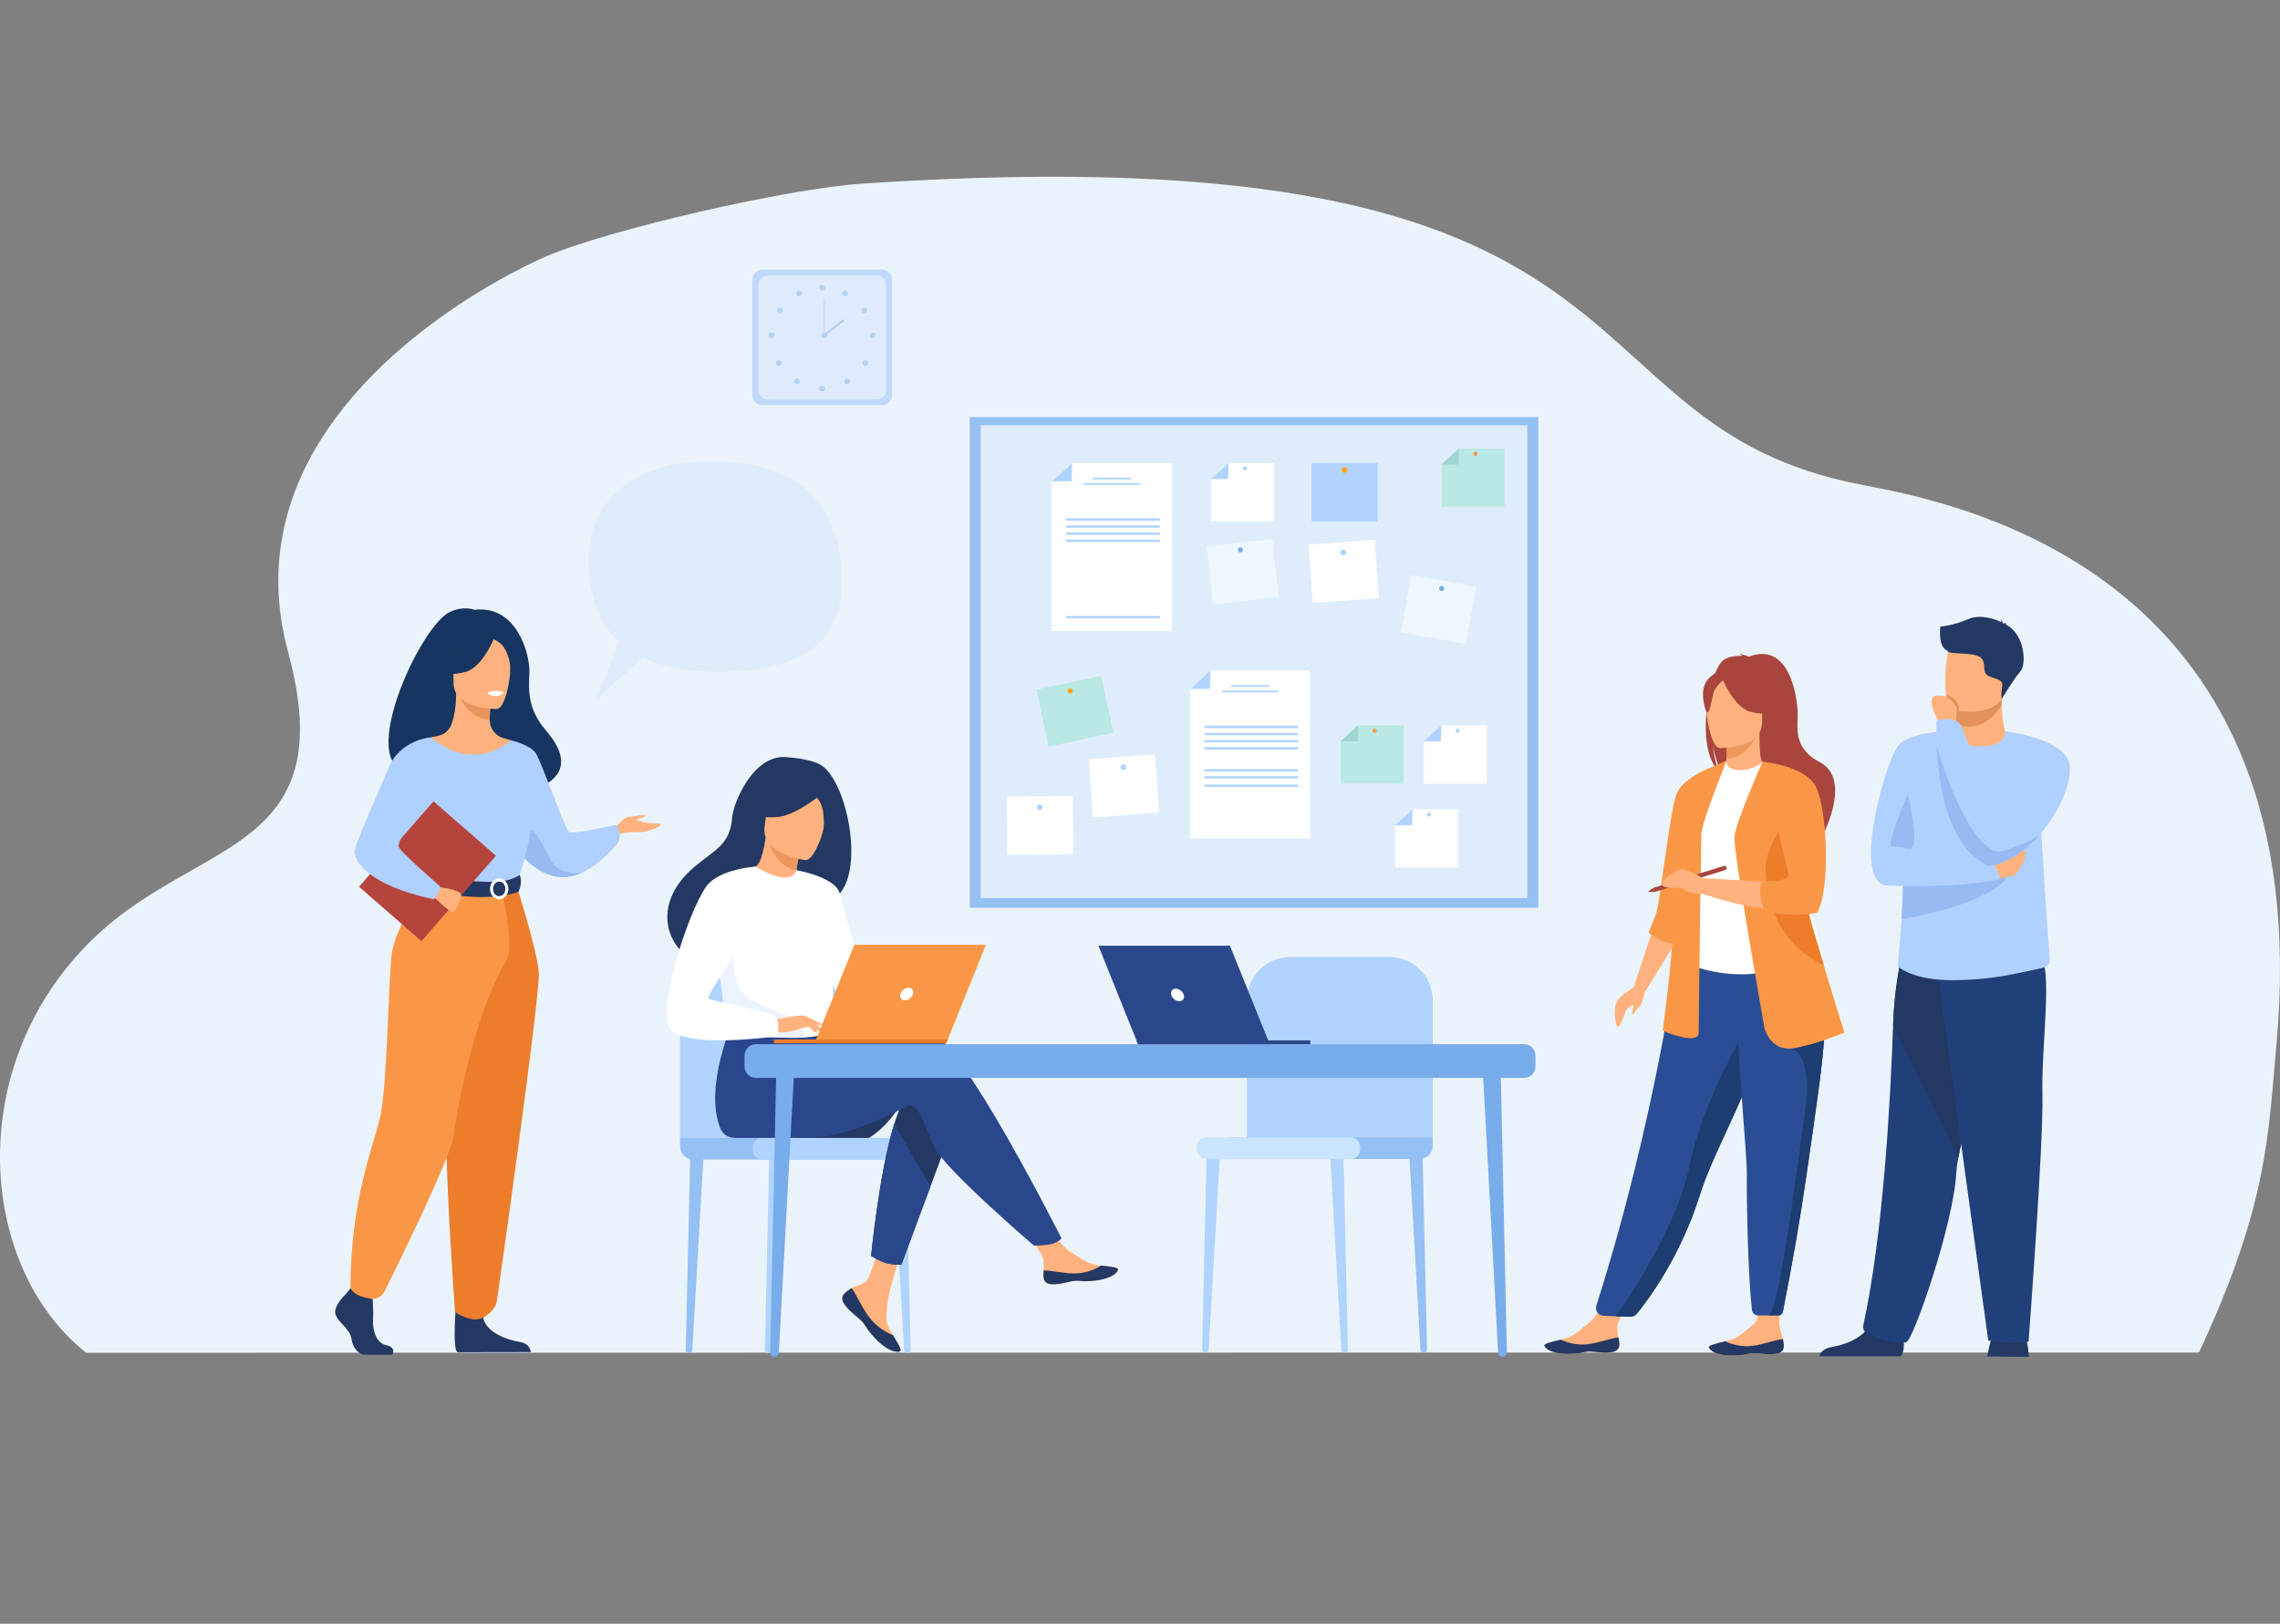 <?xml version="1.0" encoding="utf-8"?>
<!-- Generator: Adobe Illustrator 16.0.0, SVG Export Plug-In . SVG Version: 6.00 Build 0)  -->
<!DOCTYPE svg PUBLIC "-//W3C//DTD SVG 1.1//EN" "http://www.w3.org/Graphics/SVG/1.1/DTD/svg11.dtd">
<svg version="1.1" id="Слой_1" xmlns="http://www.w3.org/2000/svg" xmlns:xlink="http://www.w3.org/1999/xlink" x="0px" y="0px"
	 width="2721.06px" height="1938.193px" viewBox="0 0 2721.06 1938.193" enable-background="new 0 0 2721.06 1938.193"
	 xml:space="preserve">
<rect x="0" y="0" width="2721.06" height="1938.193" fill="#808080" stroke="none"/>
<g>
	<path fill="#EBF3FA" d="M102.804,1614.704c0.129,0.096,2521.506-0.313,2521.506-0.313c83.01-177.061,82.865-263.566,92.314-365.055
		c52.154-560.951-370.348-647.191-494.121-670.582c-378.987-71.622-206.498-425.991-1194.08-359.505
		c-90.513,6.093-303.929,55.29-377.479,87.162c-51.587,22.337-245.945,122.286-302.97,291.359
		c-18.011,53.362-22.332,113.606-4.173,180.473c64.272,236.612-103.29,223.012-225.732,335.775
		C-45.353,1264.503-28.27,1510.612,102.804,1614.704z"/>
	<g>
		<g>
			<path fill="#B0D4FF" d="M1604.727,1614.548h0.346c2.036,0,3.674-1.676,3.627-3.711l-5.5-238.406l-16.203-1.891l13.817,240.313
				C1600.933,1612.927,1602.65,1614.548,1604.727,1614.548z"/>
		</g>
		<g>
			<path fill="#95C0F4" d="M1699.146,1614.548h0.346c2.036,0,3.674-1.676,3.627-3.711l-5.501-238.406l-16.202-1.891l13.816,240.313
				C1695.351,1612.927,1697.068,1614.548,1699.146,1614.548z"/>
		</g>
		<g>
			<path fill="#B0D4FF" d="M1438.603,1614.548h-0.346c-2.036,0-3.674-1.676-3.627-3.711l5.501-238.406l16.202-1.891l-13.816,240.313
				C1442.398,1612.927,1440.681,1614.548,1438.603,1614.548z"/>
		</g>
		<path fill="#B0D4FF" d="M1709.882,1357.646v-163.367c0-28.746-23.304-52.049-52.049-52.049h-117.702
			c-28.745,0-52.049,23.303-52.049,52.049v169.609L1709.882,1357.646z"/>
		<path fill="#95C0F4" d="M1466.995,1383.437h227.259c8.632,0,15.629-6.998,15.629-15.629v-10.162h-242.888V1383.437z"/>
		<path fill="#CAE5FF" d="M1439.761,1383.437h171.931c6.382,0,11.556-5.174,11.556-11.557v-2.68c0-6.381-5.174-11.555-11.556-11.555
			h-171.931c-6.383,0-11.557,5.174-11.557,11.555v2.68C1428.205,1378.263,1433.378,1383.437,1439.761,1383.437z"/>
	</g>
	<g>
		<rect x="1157.404" y="497.813" fill="#95C0F4" width="678.531" height="585.735"/>
		<g>
			<rect x="1170.321" y="507.571" fill="#DFEDFB" width="652.42" height="564.297"/>
			<g>
				<polygon fill="#FFFFFF" points="1398.348,753.092 1255.385,753.092 1255.385,574.572 1279.627,552.719 1398.348,552.719 				"/>
				<polygon fill="#B0D4FF" points="1255.385,574.572 1278.848,574.572 1279.627,552.719 				"/>
				<rect x="1303.979" y="570.095" fill="#B0D4FF" width="45.775" height="2.18"/>
				<rect x="1293.204" y="576.635" fill="#B0D4FF" width="67.326" height="2.18"/>
				<rect x="1272.309" y="618.634" fill="#B0D4FF" width="111.791" height="2.802"/>
				<rect x="1272.309" y="627.146" fill="#B0D4FF" width="111.791" height="2.803"/>
				<rect x="1272.309" y="635.657" fill="#B0D4FF" width="111.791" height="2.802"/>
				<rect x="1272.309" y="644.168" fill="#B0D4FF" width="111.791" height="2.803"/>
				<rect x="1272.309" y="735.252" fill="#B0D4FF" width="111.791" height="2.803"/>
			</g>
			<g>
				<polygon fill="#FFFFFF" points="1563.425,1000.771 1420.462,1000.771 1420.462,822.25 1444.705,800.398 1563.425,800.398 				
					"/>
				<polygon fill="#B0D4FF" points="1420.462,822.25 1443.925,822.25 1444.705,800.398 				"/>
				<rect x="1469.056" y="817.774" fill="#B0D4FF" width="45.775" height="2.18"/>
				<rect x="1458.281" y="824.313" fill="#B0D4FF" width="67.326" height="2.18"/>
				<rect x="1437.386" y="866.313" fill="#B0D4FF" width="111.791" height="2.803"/>
				<rect x="1437.386" y="874.824" fill="#B0D4FF" width="111.791" height="2.803"/>
				<rect x="1437.386" y="883.336" fill="#B0D4FF" width="111.791" height="2.803"/>
				<rect x="1437.386" y="891.848" fill="#B0D4FF" width="111.791" height="2.802"/>
				<rect x="1437.386" y="918.038" fill="#B0D4FF" width="111.791" height="2.801"/>
				<rect x="1437.386" y="926.547" fill="#B0D4FF" width="111.791" height="2.803"/>
				<rect x="1437.386" y="936.418" fill="#B0D4FF" width="111.791" height="2.803"/>
			</g>
			<g>
				<rect x="1565.159" y="552.719" fill="#B0D4FF" width="78.943" height="69.596"/>
				<circle fill="#FFA412" cx="1604.63" cy="561.004" r="3.456"/>
			</g>
			<g>
				
					<rect x="1565.159" y="646.848" transform="matrix(-0.998 0.07 -0.07 -0.998 3252.835 1249.891)" fill="#FFFFFF" width="78.943" height="69.597"/>
				<circle fill="#B0D4FF" cx="1603.085" cy="659.503" r="3.456"/>
			</g>
			<g>
				
					<rect x="1302.83" y="903.249" transform="matrix(-0.998 0.07 -0.07 -0.998 2746.669 1780.339)" fill="#FFFFFF" width="78.943" height="69.596"/>
				<circle fill="#B0D4FF" cx="1340.755" cy="915.904" r="3.457"/>
			</g>
			<g>
				
					<rect x="1201.585" y="950.935" transform="matrix(-1 0.01 -0.01 -1 2492.169 1958.672)" fill="#FFFFFF" width="78.943" height="69.597"/>
				<circle fill="#B0D4FF" cx="1240.829" cy="963.537" r="3.456"/>
			</g>
			<g>
				
					<rect x="1676.653" y="692.623" transform="matrix(-0.984 -0.176 0.176 -0.984 3277.507 1745.412)" fill="#EEF6FF" width="78.942" height="69.597"/>
				<circle fill="#78ACEA" cx="1720.587" cy="702.448" r="3.005"/>
			</g>
			<g>
				
					<rect x="1443.631" y="646.848" transform="matrix(-0.994 0.108 -0.108 -0.994 3030.939 1199.757)" fill="#EEF6FF" width="78.944" height="69.596"/>
				<circle fill="#78ACEA" cx="1480.373" cy="656.424" r="3.006"/>
			</g>
			<g>
				
					<rect x="1242.872" y="814.785" transform="matrix(-0.978 0.208 -0.208 -0.978 2713.666 1413.064)" fill="#BAE8E3" width="78.943" height="69.596"/>
				<circle fill="#FFA412" cx="1277.048" cy="824.745" r="3.005"/>
			</g>
			<g>
				<g>
					<polygon fill="#FFFFFF" points="1520.67,622.315 1445.535,622.315 1445.535,571.832 1466.336,552.719 1520.67,552.719 					"/>
					<polygon fill="#B0D4FF" points="1445.133,571.832 1465.656,571.832 1466.336,552.719 					"/>
				</g>
				<circle fill="#B0D4FF" cx="1485.849" cy="559.157" r="2.47"/>
			</g>
			<g>
				<g>
					<polygon fill="#FFFFFF" points="1740.205,1035.568 1665.068,1035.568 1665.068,985.086 1685.871,965.973 1740.205,965.973 
											"/>
					<polygon fill="#B0D4FF" points="1664.667,985.086 1685.19,985.086 1685.871,965.973 					"/>
				</g>
				<circle fill="#B0D4FF" cx="1705.383" cy="972.41" r="2.47"/>
			</g>
			<g>
				<g>
					<polygon fill="#FFFFFF" points="1774.48,935.383 1699.343,935.383 1699.343,884.899 1720.146,865.786 1774.48,865.786 					"/>
					<polygon fill="#B0D4FF" points="1698.943,884.899 1719.465,884.899 1720.146,865.786 					"/>
				</g>
				<circle fill="#B0D4FF" cx="1739.658" cy="872.225" r="2.47"/>
			</g>
			<g>
				<g>
					<polygon fill="#BAE8E3" points="1675.325,935.383 1600.188,935.383 1600.188,884.899 1620.991,865.786 1675.325,865.786 					
						"/>
					<polygon fill="#A1D6CE" points="1599.788,884.899 1620.31,884.899 1620.991,865.786 					"/>
				</g>
				<circle fill="#F99746" cx="1640.503" cy="872.225" r="2.47"/>
			</g>
			<g>
				<g>
					<polygon fill="#BAE8E3" points="1795.683,604.894 1720.546,604.894 1720.546,554.41 1741.349,535.297 1795.683,535.297 					
						"/>
					<polygon fill="#A1D6CE" points="1720.146,554.41 1740.667,554.41 1741.349,535.297 					"/>
				</g>
				<circle fill="#F99746" cx="1760.861" cy="541.735" r="2.47"/>
			</g>
		</g>
	</g>
	<g>
		<path fill="#C0D8FB" d="M1052.669,483.645H909.748c-6.561,0-11.929-5.368-11.929-11.929V333.771
			c0-6.561,5.368-11.929,11.929-11.929h142.921c6.562,0,11.929,5.368,11.929,11.929v137.944
			C1064.599,478.276,1059.231,483.645,1052.669,483.645z"/>
		<path fill="#DFEBFD" d="M1046.478,476.635H915.939c-5.993,0-10.896-4.903-10.896-10.896V339.747
			c0-5.993,4.903-10.896,10.896-10.896h130.539c5.993,0,10.896,4.903,10.896,10.896v125.992
			C1057.374,471.732,1052.471,476.635,1046.478,476.635z"/>
		<g>
			<g>
				<circle fill="#B7D3F3" cx="981.209" cy="343.619" r="3.455"/>
				<circle fill="#B7D3F3" cx="1008.651" cy="350.18" r="3.455"/>
				<circle fill="#B7D3F3" cx="1031.387" cy="370.379" r="3.455"/>
				<circle fill="#B7D3F3" cx="1041.344" cy="400.299" r="3.455"/>
				<circle fill="#B7D3F3" cx="1032.86" cy="433.369" r="3.455"/>
				<circle fill="#B7D3F3" cx="1011.166" cy="455.12" r="3.455"/>
				<circle fill="#B7D3F3" cx="981.209" cy="463.888" r="3.455"/>
			</g>
			<g>
				<circle fill="#B7D3F3" cx="953.657" cy="350.18" r="3.455"/>
				<circle fill="#B7D3F3" cx="930.921" cy="370.379" r="3.455"/>
				<circle fill="#B7D3F3" cx="920.964" cy="400.299" r="3.455"/>
				<circle fill="#B7D3F3" cx="929.447" cy="433.369" r="3.455"/>
				<circle fill="#B7D3F3" cx="951.142" cy="455.12" r="3.455"/>
			</g>
		</g>
		<g>
			<circle fill="#B7D3F3" cx="983.732" cy="400.299" r="3.455"/>
			<g>
				<rect x="983.26" y="357.139" fill="#B7D3F3" width="0.943" height="43.159"/>
			</g>
			<g>
				
					<rect x="993.322" y="376.712" transform="matrix(0.618 0.786 -0.786 0.618 688.137 -632.745)" fill="#B7D3F3" width="2.83" height="29.089"/>
			</g>
		</g>
	</g>
	<g>
		<g>
			<path fill="#FFB27D" d="M1932.507,1606.021c-0.681,9.281-13.776,9.381-28.637,7.656c-14.861-1.725-10.91,2.037-31.718,2.326
				c-20.807,0.289-27.979-6.588-28.986-9.561c-0.897-2.639,9.124-4.859,19.845-7.469c1.349-0.324,2.702-0.664,4.055-1.006
				c12.089-3.074,20.094-12.121,30.437-20.021c9.797-7.482,22.432-34.566,22.432-34.566l28.425-1.283
				c0,0-11.971,24.275-16.467,34.742c-2.645,6.156-1.519,13.721-0.369,19.525
				C1932.138,1599.522,1932.751,1602.751,1932.507,1606.021z"/>
			<path fill="#233862" d="M1903.871,1613.677c-14.861-1.725-10.91,2.037-31.718,2.326c-20.807,0.289-27.979-6.588-28.986-9.561
				c-0.897-2.639,9.124-4.859,19.845-7.469l0.128,0.197c0,0,13.397,7.189,30.532,5.467c13.967-1.398,28.217-7.229,37.852-8.273
				c0.615,3.158,1.229,6.387,0.984,9.656C1931.827,1615.302,1918.731,1615.401,1903.871,1613.677z"/>
		</g>
		<g>
			<path fill="#FFB27D" d="M2128.818,1607.944c-0.672,9.283-13.768,9.396-28.63,7.686c-14.862-1.709-10.908,2.049-31.715,2.359
				s-27.986-6.559-28.996-9.531c-0.9-2.637,9.119-4.867,19.837-7.49c1.349-0.324,2.701-0.666,4.054-1.01
				c12.086-3.084,20.081-12.141,30.416-20.051c9.79-7.494,0.009-51.855,0.009-51.855l31.265-3.043c0,0-1.5,37.352-1.479,54.334
				c0.008,6.701,3.09,13.143,4.246,18.947C2128.442,1601.446,2129.059,1604.675,2128.818,1607.944z"/>
			<path fill="#233862" d="M2100.188,1615.63c-14.862-1.709-10.908,2.049-31.715,2.359s-27.986-6.559-28.996-9.531
				c-0.9-2.637,9.119-4.867,19.837-7.49l0.129,0.197c0,0,13.404,7.178,30.537,5.438c13.965-1.414,28.209-7.258,37.844-8.313
				c0.618,3.156,1.235,6.385,0.994,9.654C2128.146,1617.228,2115.05,1617.341,2100.188,1615.63z"/>
		</g>
		<path fill="#A9453D" d="M2037.579,841.213c-5.382-22.136,2.42-32.445,9.458-37.934c3.339-8.147,7.149-14.02,11.045-16.234
			c7.105-4.039,15.62-4.479,21.576-4.127c-1.534-1.583-4.55-2.16-4.55-2.16c3.692-0.549,11.936,3.114,11.936,3.114
			c51.372-19.794,59.446,55.846,58.366,73.42c-1.07,17.571-0.929,38.268,25.799,52.113c50.996,26.417-16.948,125.972-16.948,125.972
			c1.297-14.199-64.227-89.141-98.411-111.583c-8.322-12.252-11.28-33.894-11.501-35.598c1.437,17.161,4.372,26.786,6.995,32.206
			C2035.763,906.061,2033.455,871.627,2037.579,841.213z"/>
		<path fill="#FFB27D" d="M2057.873,924.909c-0.172,0.078,16.506,8.736,29.049,5.307c11.8-3.219,19.51-18.518,19.347-18.551
			c-4.997-0.992-6.438-7.86-6.332-37.367l-2.259,0.444l-37.982,7.521c0,0,0.864,11.954,0.89,23.213
			C2060.611,914.932,2060.037,923.901,2057.873,924.909z"/>
		<path fill="#ED975D" d="M2059.695,882.264c0,0,0.864,11.954,0.89,23.213c21.255-0.6,32.489-19.988,37.093-30.735L2059.695,882.264
			z"/>
		<path fill="#2A4E96" d="M1905.157,1558.429c-1.863,5.838,2.324,11.854,8.445,12.141l14.838,0.693l15.7,0.48
			c3.928,0.121,7.68-1.592,10.162-4.637c12.532-15.375,51.107-66.615,74.506-141.066c0.659-2.088,1.353-4.201,2.088-6.34
			c15.453-45.059,47.489-101.617,64.371-152.813c2.687-8.154,5.1-15.828,7.265-23.094c0.693-2.326,1.369-4.611,2.011-6.861
			c12.441-43.229,16.043-71.611,19.363-101.936L2002,1135.974C2002,1135.974,1976.336,1335.448,1905.157,1558.429z"/>
		<path fill="#FFFFFF" d="M2019.067,1065.925c0.308,58.01-8.51,82.898-8.51,82.898s52.195,26.52,114.23,6.998
			c0.73-0.23,51.364-11.785,51.364-11.785c-1.038-2.35-10.27-41.443-11.281-43.598c-13.098-28.125-23.043-40.46-24.596-49.106
			c-2.882-16.143-2.945-32.848-1.509-48.602c3.784-41.703,15.042-76.322,15.042-76.322c-16.902-3.846-32.731-10.604-50.324-17.201
			c-4.047,5.039-16.417,10.313-27.148,10.07c-12.356-0.271-16.363-5.563-15.723-11.338c-13.168,7.328-23.676,14.25-23.676,14.25
			c-11.191,19.439-33.889,38.318-35.533,68.138C2000.998,997.662,2019.058,1064.3,2019.067,1065.925z"/>
		<path fill="#5F9AA8" d="M2123.907,1072.392c5.329,7.543,15.546,53.383,40.964,59.146c-13.098-32.672-23.043-46.998-24.596-57.043
			c-2.882-18.751-2.945-38.155-1.509-56.454c-8.509-14.912-14.859-25.139-14.859-25.139c-0.668-2.412-13.521-42.154-17.641-6.629
			C2102.157,1021.807,2117.955,1063.954,2123.907,1072.392z"/>
		<path fill="#FFB27D" d="M2052.597,892.927c0,0,50.287,0.829,50.322-30.496c0.034-31.324,6.548-52.313-25.558-54.167
			c-32.106-1.854-38.357,10.092-40.912,20.544C2033.895,839.261,2039.517,891.903,2052.597,892.927z"/>
		<path fill="#A9453D" d="M2054.458,807.496c0,0,13.769,36.75,34.898,42.183c21.131,5.434,30.297-0.228,30.297-0.228
			s-16.208-12.876-19.572-35.352C2100.082,814.1,2064.844,790.004,2054.458,807.496z"/>
		<path fill="#A9453D" d="M2057.871,810.479c0,0-10.283,8.205-12.789,16.182c-2.508,7.977-3.635,24.397-8.421,23.839
			c0,0-10.373-24.979,1.284-39.109C2050.306,796.407,2057.871,810.479,2057.871,810.479z"/>
		<polygon fill="#FFB27D" points="1973.47,1106.188 1949.718,1178.603 1963.266,1184.036 2002.538,1120.058 		"/>
		<path fill="#F99746" d="M2037.508,917.924c0,0-28.006,11.115-36.111,28.441c-8.105,17.326-20.379,133.548-25.267,145.483
			s-8.563,21.385-8.563,21.385s14.12,11.896,28.321,12.773C2010.09,1126.882,2037.508,917.924,2037.508,917.924z"/>
		<path fill="#F99746" d="M2060.613,907.94c0,0-29.095,71.876-29.95,86.423c-0.855,14.545-3.423,237.872-3.423,237.872
			s1.711,10.268-17.969,5.99c-19.68-4.279-24.813-8.557-24.813-8.557s18.824-137.76,13.69-185.679
			c-5.135-47.916,39.36-126.066,39.36-126.066L2060.613,907.94z"/>
		<path fill="#1E3D70" d="M1928.44,1571.263l17.046,0.521c3.047,0.094,5.965-1.219,7.906-3.568
			c11.458-13.875,51.419-65.82,75.416-142.176c0.659-2.088,1.353-4.201,2.088-6.34c15.453-45.059,47.489-101.617,64.371-152.813
			c2.687-8.154,5.1-15.828,7.265-23.094c0.693-2.326,1.369-4.611,2.011-6.861l-17.951-13.623c0,0-53.898,87.277-70.583,169.412
			C2001.513,1464.065,1943.465,1549.913,1928.44,1571.263z"/>
		<path fill="#2A4E96" d="M2084.717,1400.37c-0.292,37.787,1.5,122.008,6.099,163.178c0.421,3.77,3.606,6.611,7.398,6.611h12.72
			c5.361,0,9.372-0.039,12.036-0.078c2.307-0.033,4.275-1.689,4.719-3.951c12.649-64.367,21.703-117.842,28.33-164.047
			c5.545-38.676,10.473-71.834,14.264-100.377c3.816-28.725,6.469-52.777,7.418-73.1c0.146-3.199,0.257-6.314,0.316-9.336
			c0.061-3.037,0.078-5.988,0.052-8.855l-105.331-10.268C2074.064,1270.132,2084.888,1377.157,2084.717,1400.37z"/>
		<path fill="#1E3D70" d="M2110.934,1570.159c4.816,0,8.543-0.031,11.183-0.066c2.801-0.037,5.196-2.043,5.736-4.793
			c12.563-63.996,21.566-117.211,28.166-163.217c5.545-38.676,10.473-71.834,14.264-100.377c3.816-28.725,6.469-52.777,7.418-73.1
			l-38.649,22.734c0,0,24.668,8.703,15.257,74.588C2144.895,1391.813,2124.035,1560.831,2110.934,1570.159z"/>
		<path fill="#F99746" d="M2105.96,1227.958c0,0,7.418,26.807,33.088,23.385s62.172-18.824,62.172-18.824
			s-10.97-34.662-24.608-80.201c-16.515-55.129-36.956-126.202-46.591-171.028c-2.703-12.563-4.552-23.053-5.236-30.564
			l-21.297-41.32c0,0-31.754,71.267-33.465,89.236S2105.96,1227.958,2105.96,1227.958z"/>
		<path fill="#FFB27D" d="M2131.592,995.963l-28.108-86.558c0.076,0.035,35.5,10.541,53.319,19.543c0,0,11.138,14.359,18.029,47.488
			c0,0,7.281,79.535-8.976,108.628c0,0-51.34,10.268-133.482-17.969v-18.825c0,0,89.844,4.705,108.24,6.844L2131.592,995.963z"/>
		<path fill="#ED7D2B" d="M2107.098,1036.289c1.146,29.095,7.992,85.567,69.026,115.798c0.162,0.076,0.324,0.162,0.487,0.23
			c-16.515-55.129-36.956-126.202-46.591-171.028C2118.812,998.041,2106.474,1020.271,2107.098,1036.289z"/>
		<path fill="#F99746" d="M2103.484,909.405c0,0,52.104,3.672,64.654,31.623c12.549,27.951,16.543,120.932,0.57,148.313
			c0,0-21.99,6.264-60.883-1.01c-0.477-0.088-0.956-0.18-1.438-0.273c0,0-12.407-30.376-1.283-36.366c0,0,32.8,1.711,29.377-9.127
			C2131.06,1031.727,2103.484,909.405,2103.484,909.405z"/>
		<g>
			<path fill="#A9453D" d="M1972.847,1059.9l1.535,4.933l85.497-26.597c0,0,1.141-1.299,0.578-3.023
				c-0.622-1.906-2.112-1.91-2.112-1.91L1972.847,1059.9z"/>
			<polygon fill="#A9453D" points="1966.665,1064.562 1972.847,1059.9 1974.382,1064.833 			"/>
		</g>
		<path fill="#FFB27D" d="M1953.093,1176.624c0,0-21.688,11.984-24.542,21.117c-2.854,9.133-0.894,28.252,2.55,27.967
			s8.58-20.547,11.434-21.975c2.854-1.426,6.849-5.703,6.849-2.566c0,3.139-2.854,8.846-1.427,9.701
			c1.427,0.857,5.993-7.986,9.132-9.701c3.14-1.713,4.458-15.824,7.509-19.613S1953.093,1176.624,1953.093,1176.624z"/>
		<path fill="#FFB27D" d="M2032.375,1048.27c0,0-19.396-11.945-27.533-10.109c-8.138,1.838-28.874,16.857-18.899,20.109
			s18.052-0.16,21.888,2.203c3.836,2.361,6.668,6.681,24.545,6.622C2050.25,1067.036,2032.375,1048.27,2032.375,1048.27z"/>
	</g>
	<g>
		<path fill="#163560" d="M506.979,919.93c-3.251-6.27,70.938-28.853,72.113,33.037c0,0,138.977-3.416,72.619-80.878
			c-22.973-26.817-20.609-48.99-19.92-69.63c0.698-20.643-14.309-80.635-65.75-74.594c0,0-13.472-5.481-30.284,3.241
			C497.522,750.941,411.875,942.754,506.979,919.93z"/>
		<path fill="#FFB27D" d="M734.188,989.121c0,0,9.046-13.771,16.337-14.041c7.291-0.271,20.792-4.051,19.712-1.352
			c-1.08,2.701-9.451,2.971-10.261,4.592c-0.81,1.619,12.421,4.051,16.202,4.32c3.781,0.27,12.692,0,12.422,1.891
			c-0.27,1.889-16.061,9.721-27.203,8.641c-11.142-1.08-24.914,3.24-24.914,3.24L734.188,989.121z"/>
		<path fill="#B0D0FF" d="M603.358,993.576c0,0,4.917,9.738,13.836,20.926c10.75,13.463,27.325,29.018,48.136,32.088
			c9.939,1.465,19.661-0.674,28.596-4.643c0.024-0.008,0.032-0.008,0.032-0.008c25.275-11.221,44.28-37.021,44.28-37.021
			c4.456-12.152-2.835-20.391-2.835-20.391s-51.036,11.479-55.897,9.049c-4.86-2.43-33.214-84.111-39.962-94.376
			c-6.756-10.264-29.763-15.594-29.763-15.594L603.358,993.576z"/>
		<path fill="#98BAF4" d="M617.194,1014.502c10.75,13.463,27.325,29.018,48.136,32.088c9.939,1.465,19.661-0.674,28.596-4.643
			c-0.988,0.129-26.231,3.248-36.292-14.752c-10.264-18.365-21.362-47.527-36.608-37.807
			C614.448,993.584,614.74,1004.01,617.194,1014.502z"/>
		<path fill="#233862" d="M412.951,1544.485c0,0-15.573,14.211-12.534,24.311c3.039,10.098,17.092,16.83,18.991,29.172
			c1.899,12.342,9.496,19.074,16.333,19.074s32.595,0,32.595,0s5.033-8.686-7.122-11.303c-12.154-2.619-16.737-17.121-15.978-30.586
			s-1.14-31.416-1.14-31.416l-25.828-5.984L412.951,1544.485z"/>
		<path fill="#233862" d="M544.761,1550.519c0,0-5.603,60.207,1.234,63.572l87.497-0.178c0,0,0-10.1-14.054-12.344
			s-38.743-10.471-42.921-28.797C572.34,1554.446,544.761,1550.519,544.761,1550.519z"/>
		<path fill="#FFB27D" d="M482.409,1118.581c18.005-40.379,29.023-51.969,26.919-64.503c-1.565-9.328,4.767-173.919,4.767-173.919
			c2.136-0.662,6.418-1.255,8.761-1.775c7.385-1.64,13.498-6.827,16.042-13.951c3.064-8.583,5.501-21.256,5.444-37.137l2.307,0.454
			l38.781,7.68c0,0-0.882,12.204-0.908,23.702c0,0.096-0.001,0.191-0.001,0.286c-0.047,9.985,6.503,18.798,16.097,21.567
			c4.898,1.414,9.16,2.623,9.16,2.623s14.241,40.656,16.96,82.421c2.72,41.768-25.895,59.912,0.216,143.376
			C653.612,1194.647,472.462,1140.894,482.409,1118.581z"/>
		<path fill="#E8945B" d="M585.43,835.43c0,0-0.882,12.204-0.908,23.702c-21.702-0.611-33.172-20.408-37.873-31.382L585.43,835.43z"
			/>
		<path fill="#FFB27D" d="M592.677,846.316c0,0-51.345,0.847-51.38-31.136s-6.686-53.414,26.095-55.307
			c32.781-1.893,39.164,10.305,41.772,20.977S606.032,845.272,592.677,846.316z"/>
		<path fill="#163560" d="M590.777,759.09c0,0-14.058,37.522-35.633,43.07s-30.934-0.232-30.934-0.232s16.549-13.146,19.983-36.095
			C544.194,765.833,580.172,741.231,590.777,759.09z"/>
		<path fill="#163560" d="M587.292,762.136c0,0,10.425,3.897,14.715,11.5c4.196,7.435,7.77,17.282,6.941,29.362
			c0,0,10.591-25.504-1.312-39.931C595.016,747.769,587.292,762.136,587.292,762.136z"/>
		<path fill="#EBF3FA" d="M581.505,826.476c0,0,3.543,4.661,10.631,4.326c5.709-0.271,7.912-5.224,7.912-5.224
			S589.56,823.056,581.505,826.476z"/>
		<path fill="#B0D0FF" d="M477.454,952.967c0,0-1.304,18.383,0,40.441c0.867,14.623,15.658,34.209,17.756,39.053
			c5.266,12.152,11.204,14.129,11.204,14.129l45.941,11.26l16.153,3.953l50.938-15.213c0,0,23.201-64.76,13.885-101.215
			c-9.316-36.453-23.55-61.769-23.55-61.769s-41.566,40.699-95.688-3.451L477.454,952.967z"/>
		<path fill="#F2CCAA" d="M490.9,999.377c0.867,14.621,2.211,28.24,4.31,33.084c5.266,12.152,11.204,14.129,11.204,14.129
			l45.941,11.26l19.953-5.865c0,0-66.606-10.094-59.226-67.4L490.9,999.377z"/>
		<path fill="#ED7D2B" d="M616.207,1056.418c0,0,25.226,78.521,26.846,105.255c1.62,26.732-48.221,379.768-50.226,392.086
			c-1.89,11.611-16.309,19.014-16.309,19.014s-6.631,3.912-16.095,1.238c-13.131-3.707-17.282-8.146-17.282-8.146
			s-19.634-251.783-7.483-341.725c12.15-89.941,12.293-167.722,12.293-167.722H616.207z"/>
		<path fill="#F99746" d="M509.329,1054.078c0,0-38.479,51.63-42.067,86.532c-3.587,34.9-5.628,157.496-13.271,191.52
			c-7.642,34.023-35.722,99.5-35.722,205.623c0,0,2.918,6.082,11.931,9.322c2.882,1.037,6.743,2.041,10.492,2.9
			c7.433,1.705,15.058-1.928,18.45-8.756c18.984-38.223,79.456-161.502,82.556-187.092c2.194-18.109,21.288-137.965,62.937-208.293
			c9.999-16.885-6.136-84.032-6.136-84.032L509.329,1054.078z"/>
		<path fill="#FFFFFF" d="M582.646,827.331c0,0,0.887,3.769,10.264,3.188c0,0,7.872-0.486,7.631-4.629
			C600.542,825.89,592.909,822.942,582.646,827.331z"/>
		<path fill="#233862" d="M620.236,1044.297c0,0-10.127,8.012-30.245,8.416c-24.03,0.484-83.575-6.125-83.575-6.125
			s-2.646,7.391-2.538,15.197c0,0,72.724,18.345,114.86,2.679C618.739,1064.464,624.173,1054.238,620.236,1044.297z"/>
		<g>
			<path fill="#FFFFFF" d="M584.792,1061.012c0-6.844,4.918-12.41,10.965-12.41c6.046,0,10.965,5.566,10.965,12.41
				c0,6.845-4.919,12.411-10.965,12.411C589.709,1073.423,584.792,1067.856,584.792,1061.012z M588.426,1061.012
				c0,4.841,3.289,8.776,7.331,8.776c4.042,0,7.331-3.936,7.331-8.776c0-4.84-3.289-8.777-7.331-8.777
				C591.714,1052.234,588.426,1056.172,588.426,1061.012z"/>
		</g>
		
			<rect x="460.387" y="972.328" transform="matrix(-0.754 -0.657 0.657 -0.754 211.304 2158.999)" fill="#B5453C" width="98.796" height="135.237"/>
		<path fill="#FFB27D" d="M523.221,1058.738c0,0,27.299,3.193,27.214,9.675c-0.085,6.48-6.803,19.793-10.174,20.385
			c-3.372,0.592-22.217-18.004-22.217-18.004L523.221,1058.738z"/>
		<path fill="#B0D0FF" d="M514.093,880.155c0,0-36.447,2.556-50.418,36.519c-13.972,33.962-40.479,90.986-40.479,100.58
			s14.807,39.164,94.331,56.169c0,0,8.226-8.652,7.727-15.495c0,0-49.641-42.639-49.508-47.623
			c0.252-9.426,8.138-21.869,51.722-65.467C539.316,932.984,514.093,880.155,514.093,880.155z"/>
	</g>
	<g>
		<g>
			<g>
				<path fill="#B0D4FF" d="M916.777,1615.185h-0.346c-2.037,0-3.674-1.676-3.627-3.711l5.5-238.406l16.203-1.891l-13.817,240.313
					C920.571,1613.563,918.854,1615.185,916.777,1615.185z"/>
			</g>
			<g>
				<path fill="#95C0F4" d="M822.358,1615.185h-0.346c-2.036,0-3.674-1.676-3.627-3.711l5.501-238.406l16.203-1.891l-13.817,240.313
					C826.152,1613.563,824.436,1615.185,822.358,1615.185z"/>
			</g>
			<g>
				<path fill="#B0D4FF" d="M1082.9,1615.185h0.346c2.036,0,3.674-1.676,3.627-3.711l-5.501-238.406l-16.203-1.891l13.817,240.313
					C1079.106,1613.563,1080.823,1615.185,1082.9,1615.185z"/>
			</g>
			<path fill="#B0D4FF" d="M811.622,1358.282v-163.367c0-28.746,23.303-52.049,52.049-52.049h117.702
				c28.746,0,52.049,23.303,52.049,52.049v169.609L811.622,1358.282z"/>
			<path fill="#95C0F4" d="M1054.51,1384.073H827.25c-8.631,0-15.628-6.998-15.628-15.629v-10.162h242.888V1384.073z"/>
			<path fill="#B0D4FF" d="M1081.743,1384.073H909.812c-6.382,0-11.556-5.174-11.556-11.557v-2.68
				c0-6.381,5.174-11.555,11.556-11.555h171.931c6.382,0,11.556,5.174,11.556,11.555v2.68
				C1093.299,1378.899,1088.125,1384.073,1081.743,1384.073z"/>
		</g>
		<g>
			<path fill="#233862" d="M1075.068,1317.575c-16.861,29.348-38.069,40.676-38.069,40.676h-88.23
				C948.769,1358.251,1087.931,1295.187,1075.068,1317.575z"/>
			<g>
				<path fill="#FFB27D" d="M1007.304,1544.638c-2.299,2.637-2.592,5.58-1.454,8.725c0.001,0.014,0.008,0.031,0.022,0.043
					c2.105,5.814,9.057,12.311,17.132,18.795c1.032,0.832,1.95,1.59,2.75,2.291c0.21,0.186,0.42,0.369,0.618,0.555
					c0.162,0.143,0.319,0.291,0.475,0.428c7.531,6.943,4.697,8.533,18.226,22.619c15.426,16.051,26.048,16.34,29.069,14.877
					c2.557-1.246-2.637-9.758-8.392-19.326c-0.279-0.461-0.553-0.93-0.838-1.396c-0.767-1.271-1.528-2.563-2.289-3.842
					c-6.744-11.516-5.012-16.918-3.414-34.055c1.299-13.928,21.665-77.803,21.665-77.803l-29.563-5.092
					c0,0-8.903,50.863-18.712,58.697c-5.246,4.174-11.117,4.227-16.158,7.322c-0.356,0.215-0.706,0.436-1.049,0.662
					C1012.528,1540.036,1009.61,1541.997,1007.304,1544.638z"/>
				<path fill="#233862" d="M1007.304,1544.638c-2.299,2.637-2.592,5.58-1.454,8.725c0.001,0.014,0.008,0.031,0.022,0.043
					c2.577,5.811,9.354,12.271,17.161,18.734c1.02,0.848,1.92,1.625,2.721,2.352c0.21,0.186,0.42,0.369,0.618,0.555
					c0.162,0.143,0.319,0.291,0.475,0.428c7.531,6.943,4.697,8.533,18.226,22.619c15.426,16.051,26.048,16.34,29.069,14.877
					c2.557-1.246-2.637-9.758-8.392-19.326c-3.004-1.102-16.953-6.768-27.499-20.264c-9.289-11.854-15.483-27.082-21.809-35.904
					c-0.356,0.215-0.706,0.436-1.049,0.662C1012.528,1540.036,1009.61,1541.997,1007.304,1544.638z"/>
				<path fill="#FFB27D" d="M1245.682,1526.175c1.826,9.125,14.833,7.604,29.366,4.051c14.532-3.551,11.078,0.672,31.761-1.617
					c20.683-2.291,26.948-10.002,27.579-13.078c0.564-2.729-9.654-3.691-20.617-4.953c-1.378-0.154-2.763-0.326-4.147-0.496
					c-12.376-1.553-21.439-9.539-32.681-16.098c-10.648-6.213-26.54-31.525-26.54-31.525l-28.364,2.248
					c0,0,14.884,22.607,20.642,32.436c3.386,5.781,3.206,13.428,2.784,19.33C1245.244,1519.681,1245.035,1522.96,1245.682,1526.175z
					"/>
				<path fill="#233862" d="M1275.047,1530.226c14.532-3.551,11.078,0.672,31.761-1.617c20.683-2.291,26.948-10.002,27.579-13.078
					c0.564-2.729-9.654-3.691-20.617-4.953l-0.102,0.211c0,0-12.404,8.795-29.621,9.207c-14.031,0.34-28.895-3.68-38.584-3.523
					c-0.22,3.209-0.429,6.488,0.218,9.703C1247.507,1535.3,1260.514,1533.778,1275.047,1530.226z"/>
				<path fill="#233862" d="M1136.981,1344.806l-26.516,71.35l-34.618,93.164c0,0-9.395,0.906-18.391-1.682
					c-8.283-2.395-17.787-8.656-17.787-8.656s9.613-100.031,27.544-157.453c4.595-14.74,9.746-26.662,15.429-33.373
					C1110.441,1275.304,1136.981,1344.806,1136.981,1344.806z"/>
				<path fill="#2B478B" d="M1110.022,1231.491c-17.371-5.604-66.917,1.59-116.688,11.334l-10.42-17.189l-107.502-8.395
					c0,0-35.474,78.668-16.053,128.793c2.854,7.367,8.526,12.092,18.194,12.248c0.004,0.004,1.566-0.004,1.57,0
					c0,0,63.983-0.037,84.759-0.037c53.462,0,113.145-36.75,120.865-38.295c12.637-2.527,17.692,22.746,30.329,49.285
					c12.637,26.537,118.789,117.525,118.789,117.525s16.314,0.162,23.055-2.365c7.247-2.719,9.898-6.25,9.898-6.25
					S1149.197,1244.128,1110.022,1231.491z"/>
				<path fill="#233862" d="M978.685,912.61c-13.771-7.232-34.725-8.211-38.129-8.667c-40.737-5.475-65.254,53.72-66.696,71.655
					c-2.658,33.061-20.147,38.1-44.764,58.805c-49.359,41.517-34.885,89.757-7.895,107.681c16.194,10.756,44.738,0,44.738,0
					c0.403,0.281,78.063-43.414,116.344-64.492C1039.67,1069.433,1013.777,931.038,978.685,912.61z"/>
				<path fill="#FFB27D" d="M950.196,1059.648c0.169,0.109-18.835,6.597-31.542,0.969c-11.955-5.283-21.01-24.949-20.833-24.961
					c5.438-0.25,11.408-5.004,16.006-36.201l2.316,0.832l38.934,14.01c0,0-2.821,12.492-4.646,24.387
					C948.895,1048.67,948.07,1058.236,950.196,1059.648z"/>
				<path fill="#ED975D" d="M955.077,1014.297c0,0-2.821,12.492-4.646,24.387c-22.362-4.025-31.139-26.307-34.288-38.396
					L955.077,1014.297z"/>
				<path fill="#FFB27D" d="M960.875,1026.695c0,0-53.269-7.15-48.306-40.254c4.963-33.104,1.43-56.322,35.651-53.158
					c34.221,3.166,38.919,16.787,39.951,28.238C989.202,972.975,974.859,1027.703,960.875,1026.695z"/>
				<path fill="#233862" d="M986.229,943.377c0,0-34.1,29.385-57.294,31.754c-23.195,2.369-31.976-5.076-31.976-5.076
					s13.672-11.352,21.899-29.67c2.425-5.4,7.548-9.105,13.445-9.613C948.866,929.342,980.262,928.69,986.229,943.377z"/>
				<path fill="#233862" d="M964.914,940.744c0,0,11.407,11.031,15,19.211c3.467,7.895,4.507,26.777,1.746,34.277
					c0,0,17.773-34.561,7.711-51.352C978.7,925.075,964.914,940.744,964.914,940.744z"/>
				<path fill="#FFFFFF" d="M995.051,1138.118c-1.611,107.83-0.442,85.297-12.237,95.529c-2.842,2.463-10.832,3.932-21.348,4.627
					c-33.064,2.193-91.186-3.254-93.397-9.363c-7.626-21.143-2.242-27.711-8.605-60.08c-0.664-3.443-1.484-7.17-2.448-11.227
					c-5.305-22.232-10.469-29.797,8.353-65.514c17.068-32.354,34.8-58.612,36.396-57.665c45.032,26.732,48.664,4.264,48.664,4.264
					S995.841,1085.522,995.051,1138.118z"/>
				<path fill="#2B478B" d="M1110.465,1416.155l-34.618,93.164c0,0-9.395,0.906-18.391-1.682
					c-8.283-2.395-17.787-8.656-17.787-8.656s9.613-100.031,27.544-157.453L1110.465,1416.155z"/>
				<path fill="#FFFFFF" d="M950.431,1038.684c0,0,46.337,7.855,51.778,27.808c5.441,19.949,37.461,137.234,37.461,137.234
					s-23.556,4.232-34.438-6.648c-10.882-10.883-37.866-100.963-37.866-100.963L950.431,1038.684z"/>
				<path fill="#EBF3FF" d="M961.466,1238.274c-33.064,2.193-91.186-3.254-93.397-9.363c-7.626-21.143-2.242-27.711-8.605-60.08
					l15.947-44.906c0,0-2.637,50.006,12.111,63.158c14.732,13.152,60.38,25.391,67.549,36.379
					C958.529,1228.737,960.803,1234.026,961.466,1238.274z"/>
				<path fill="#FFB27D" d="M923.583,1217.241c0,0,32.62-7.264,37.883-4.367c5.263,2.895,18.126,13.436,19.737,17.105
					c1.61,3.668-11.718-2.785-16.053-3.947c-2.807-0.754-10.198,1.814-13.856,3.033c-15.396,5.133-24.829,2.492-24.829,2.492
					L923.583,1217.241z"/>
				<path fill="#FFFFFF" d="M901.738,1034.402c0,0-43.8,2.697-58.962,23.846c-21.344,29.771-63.685,156.638-39.418,173.56
					c27.327,19.055,124.372,4.984,124.372,4.984s3.229-15.096-1.264-22.396c-4.493-7.303-77.511-19.098-80.881-22.467
					c-3.37-3.371,42.126-65.717,42.126-75.826C887.71,1105.991,901.738,1034.402,901.738,1034.402z"/>
				<path fill="#FFB27D" d="M963.045,1221.952c0,0,6.835,8.816,9.075,9.869c2.241,1.053,3.688,0.789,3.688,0.789l-4.605-8.289
					L963.045,1221.952z"/>
				<path fill="#FFB27D" d="M961.466,1212.874l19.872,9.648c0,0-0.845,1.383-3.292,1.271c-2.447-0.111-8.619-2.367-8.619-2.367
					L961.466,1212.874z"/>
			</g>
			<g>
				<g>
					<polygon fill="#F99746" points="972.121,1245.327 1129.31,1245.327 1176.595,1127.741 1019.648,1127.741 					"/>
					<polygon fill="#ED7D2B" points="1131.152,1240.745 923.583,1240.745 923.583,1245.327 1129.31,1245.327 					"/>
				</g>
				<path fill="#FFFFFF" d="M1089.63,1186.534c1.185-4.135-1.205-7.484-5.338-7.484c-4.133,0-8.444,3.35-9.63,7.484
					c-1.185,4.133,1.205,7.484,5.338,7.484C1084.133,1194.019,1088.445,1190.667,1089.63,1186.534z"/>
			</g>
		</g>
	</g>
	<g>
		<g>
			<path fill="#78ACEA" d="M1793.102,1619.538h0.458c2.692,0,4.858-2.348,4.796-5.197l-7.274-333.801l-21.427-2.645l18.272,336.469
				C1788.084,1617.269,1790.355,1619.538,1793.102,1619.538z"/>
		</g>
		<g>
			<path fill="#78ACEA" d="M924.364,1619.538h-0.458c-2.693,0-4.859-2.348-4.796-5.197l7.274-333.801l21.427-2.645l-18.272,336.469
				C929.381,1617.269,927.111,1619.538,924.364,1619.538z"/>
		</g>
		<path fill="#78ACEA" d="M1818.904,1286.681H902.156c-7.509,0-13.597-6.088-13.597-13.596v-13.086
			c0-7.51,6.088-13.598,13.597-13.598h916.748c7.51,0,13.598,6.088,13.598,13.598v13.086
			C1832.501,1280.593,1826.414,1286.681,1818.904,1286.681z"/>
	</g>
	<path fill="#DFEDFB" d="M702.365,674.306c-3.463-85.709,68.375-123.787,141.83-123.787s153.39,19.032,160.315,133
		c4.456,73.319-34.63,118.434-147.177,118.434c-37.957,0-67.457-5.987-90.052-16.664l-56.259,49.991l27.647-69.099
		C714.178,743.411,703.86,711.292,702.365,674.306z"/>
	<g>
		<path fill="#233862" d="M2371.865,1619.171c0,0,2.067-16.1,6.854-25.674c4.787-9.572,35.248-3.48,35.248-3.48
			s6.092,5.221,7.397,29.59L2371.865,1619.171z"/>
		<path fill="#233862" d="M2268.083,1618.954c7.158-4.369,3.085-36.959,3.085-36.959s-33.352-26.682-37.938-6.254
			s-31.685,29.6-47.109,32.102c-10.647,1.727-13.944,7.623-14.966,11.111H2268.083z"/>
		<path fill="#213F7A" d="M2337.166,1381.913c-1.357,7.479-2.219,13.615-2.447,18.014c-3.101,60.477-50.906,198.752-59.457,201.977
			c-13.231,4.992-34.066-5.621-44.967-9.094c-4.518-1.441-7.565-5.998-6.561-10.619c23.675-108.838,32.376-265.559,35.541-358.344
			c1.6-46.736,9.622-79.02,9.622-79.02s116.598-31.109,117.289,8.244C2386.799,1187.894,2347.564,1324.466,2337.166,1381.913z"/>
		<path fill="#233862" d="M2337.166,1381.913l-77.891-158.066c1.6-46.736,9.622-79.02,9.622-79.02s116.598-31.109,117.289,8.244
			C2386.799,1187.894,2347.564,1324.466,2337.166,1381.913z"/>
		<path fill="#213F7A" d="M2311.224,1153.208l61.638,446.736c0,0,27.068,6.527,48.121,1.305c0,0,18.046-237.594,16.542-295.033
			c-1.504-57.441,12.951-153.701-3.299-164.316C2417.976,1131.282,2311.224,1153.208,2311.224,1153.208z"/>
		<path fill="#B0D0FF" d="M2446.24,1145.765c0.296,4.037-2.286,7.709-6.173,8.836c-8.599,2.496-18.511,4.232-37.631,8.193
			c-17.956,3.73-42.116,7.031-71.802,7.215c-47.215,0.301-65.09-15.973-65.09-15.973c-2.034,0.037,1.073-9.846,3.874-56.828
			c0.948-15.916,1.864-36.091,2.524-61.587c0.596-22.943,0.998-50.197,1.035-82.533c0.051-38.894,60.256-80.741,61.367-80.741
			l0.013,0.019c0,5.601,8.827,15.935,22.421,16.827c16.136,1.055,35.932-6.976,35.932-16.268c0-0.095,29.17,46.662,39.53,96.481
			C2437.474,994.482,2435.357,993.811,2446.24,1145.765z"/>
		<path fill="#B0D0FF" d="M2334.346,872.35c0,0-55.984-0.476-69.458,18.421c-13.473,18.896-43.015,120.548-27.6,154.372
			c15.417,33.825,44.263-13.992,60.271-34.711C2313.57,989.715,2334.346,872.35,2334.346,872.35z"/>
		<path fill="#FFB27D" d="M2333.774,863.805l0.032,5.787c0,0-1.577,18.099,20.71,20.742c22.287,2.65,38.828-3.38,38.225-17.347
			c-2.008-10.814-3.869-21.918-4.019-30.865c-0.055-3.326,0.173-6.854,0.793-10.838l-43.186-0.863l-12.721,2.078L2333.774,863.805z"
			/>
		<path fill="#E2915A" d="M2333.609,832.499l0.165,31.306c4.588,2.133,9.764,3.435,15.566,3.435
			c19.849,0,32.678-14.555,39.382-25.117c-0.055-3.326,0.173-6.854,0.793-10.838l-43.186-0.863L2333.609,832.499z"/>
		<path fill="#FFB27D" d="M2392.824,824.334c-5.01,26.966-39.807,26.081-54.844,24.385c-4.231-0.471-6.894-1.01-6.894-1.01
			c-4.771-1.275-7.434-8.791-8.671-18.635c-2.455-19.482,0.646-48.082,3.937-55.396c4.954-11.006,14.284-22.911,49.325-14.321
			C2410.724,767.953,2399.253,789.783,2392.824,824.334z"/>
		<path fill="#98BAF4" d="M2277.097,948.105c0,0-21.652,47.818-21.022,62.15c0,0,10.722-0.367,21.022,2.703
			C2294.024,1018.006,2277.097,948.105,2277.097,948.105z"/>
		<path fill="#233862" d="M2315.599,748.011c0,0,15.424-1.187,33.616-9.096c14.765-6.42,33.394,0.65,39.44,3.836
			c-0.162-0.975-0.552-2.305-1.475-3.638c0,0,2.715,1.925,3.115,4.616c0.279,0.206,0.404,0.348,0.332,0.396
			c0,0,3.078-0.563,5.056,0.327c0,0-1.384-0.198-1.878,0.692c-0.053,0.094-0.131,0.174-0.223,0.245
			c23.033,11.129,25.16,47.53,17.748,55.953c-8.917,10.134-22.383,33.063-22.383,33.063s-1.127-5.5,0.495-14.418
			c1.621-8.917-6.08-8.917-15.809-12.971s-1.621-15.403-10.134-22.294c-8.512-6.891-39.724-2.837-39.318-8.106
			C2312.598,772.395,2315.599,749.197,2315.599,748.011z"/>
		<path fill="#98BAF4" d="M2399.88,1037.68c-9.141,36.706-107.991,55.673-130.462,59.528c0.948-15.916,1.864-36.091,2.524-61.587
			L2399.88,1037.68z"/>
		<path fill="#FFB27D" d="M2378.182,1049.609c0.942,0,21.976-3.139,25.742-5.023c3.767-1.883,20.997-26.369,9.714-32.648
			s-41.574,18.836-41.574,18.836L2378.182,1049.609z"/>
		<path fill="#B0D0FF" d="M2250.253,1056.885c0,0,81.348,4.414,135.939-7.275c0,0,1.377-15.771-15.779-22.777
			c0,0-85.085-18.033-105.525-13.01C2244.449,1018.844,2250.253,1056.885,2250.253,1056.885z"/>
		<path fill="#B0D0FF" d="M2437.069,993.045c-16.883,20.355-38.952,36.975-63.282,40.867l-0.006-0.006
			c-0.201-0.307-7.365-11.182-6.021-27.168c0.622-7.395,3.064-15.891,8.859-24.938c1.783-2.781,3.372-6.033,4.784-9.645
			c13.286-33.898,11.308-99.231,11.308-99.231s56.42,5.908,74,31.021C2477.478,919.329,2463.747,960.861,2437.069,993.045z"/>
		<path fill="#E2915A" d="M2337.98,848.72c-4.231-0.471-6.894-1.01-6.894-1.01c-4.771-1.275-7.434-8.791-8.671-18.635
			c8.947,2.204,13.047,9.116,14.755,12.061C2337.943,842.46,2338.099,845.431,2337.98,848.72z"/>
		<path fill="#FFB27D" d="M2315.25,863.974c0,0-19.485-32.153-4.332-33.553c15.152-1.398,21.24,8.856,23.429,12.623
			c2.188,3.768-0.572,20.761-0.572,20.761L2315.25,863.974z"/>
		<path fill="#B0D0FF" d="M2389.515,1005.658c-0.597,4.076-1.814,7.824-3.321,11.164c-4.76,10.566-12.407,17.09-12.407,17.09
			l-0.006-0.006c-50.605-22.842-60.846-101.279-62.56-144.375c-0.69-17.323,0-28.938,0-28.938
			c22.829-7.559,29.245,5.576,29.245,5.576s26.954,64.097,40.937,105.987C2386.752,988.186,2390.199,1000.969,2389.515,1005.658z"/>
		<path fill="#98BAF4" d="M2437.069,993.045c-16.883,20.355-38.952,36.975-63.282,40.867l-0.006-0.006
			c-50.605-22.842-60.846-101.279-62.56-144.375c0,0,23.946,86.852,56.538,117.207c5.89,5.494,12.068,9.137,18.435,10.084
			c0,0,41.1-11.615,49.72-22.553C2436.529,993.484,2436.906,993.096,2437.069,993.045z"/>
	</g>
	<g>
		<g>
			<polygon fill="#2B478B" points="1515.355,1246.401 1358.167,1246.401 1310.88,1128.815 1467.828,1128.815 			"/>
			<polygon fill="#2B478B" points="1356.324,1241.821 1563.892,1241.821 1563.892,1246.401 1358.167,1246.401 			"/>
		</g>
		<path fill="#FFFFFF" d="M1397.846,1187.608c-1.186-4.133,1.204-7.484,5.338-7.484c4.133,0,8.444,3.352,9.63,7.484
			c1.186,4.135-1.205,7.484-5.338,7.484C1403.342,1195.093,1399.031,1191.743,1397.846,1187.608z"/>
	</g>
</g>
</svg>

